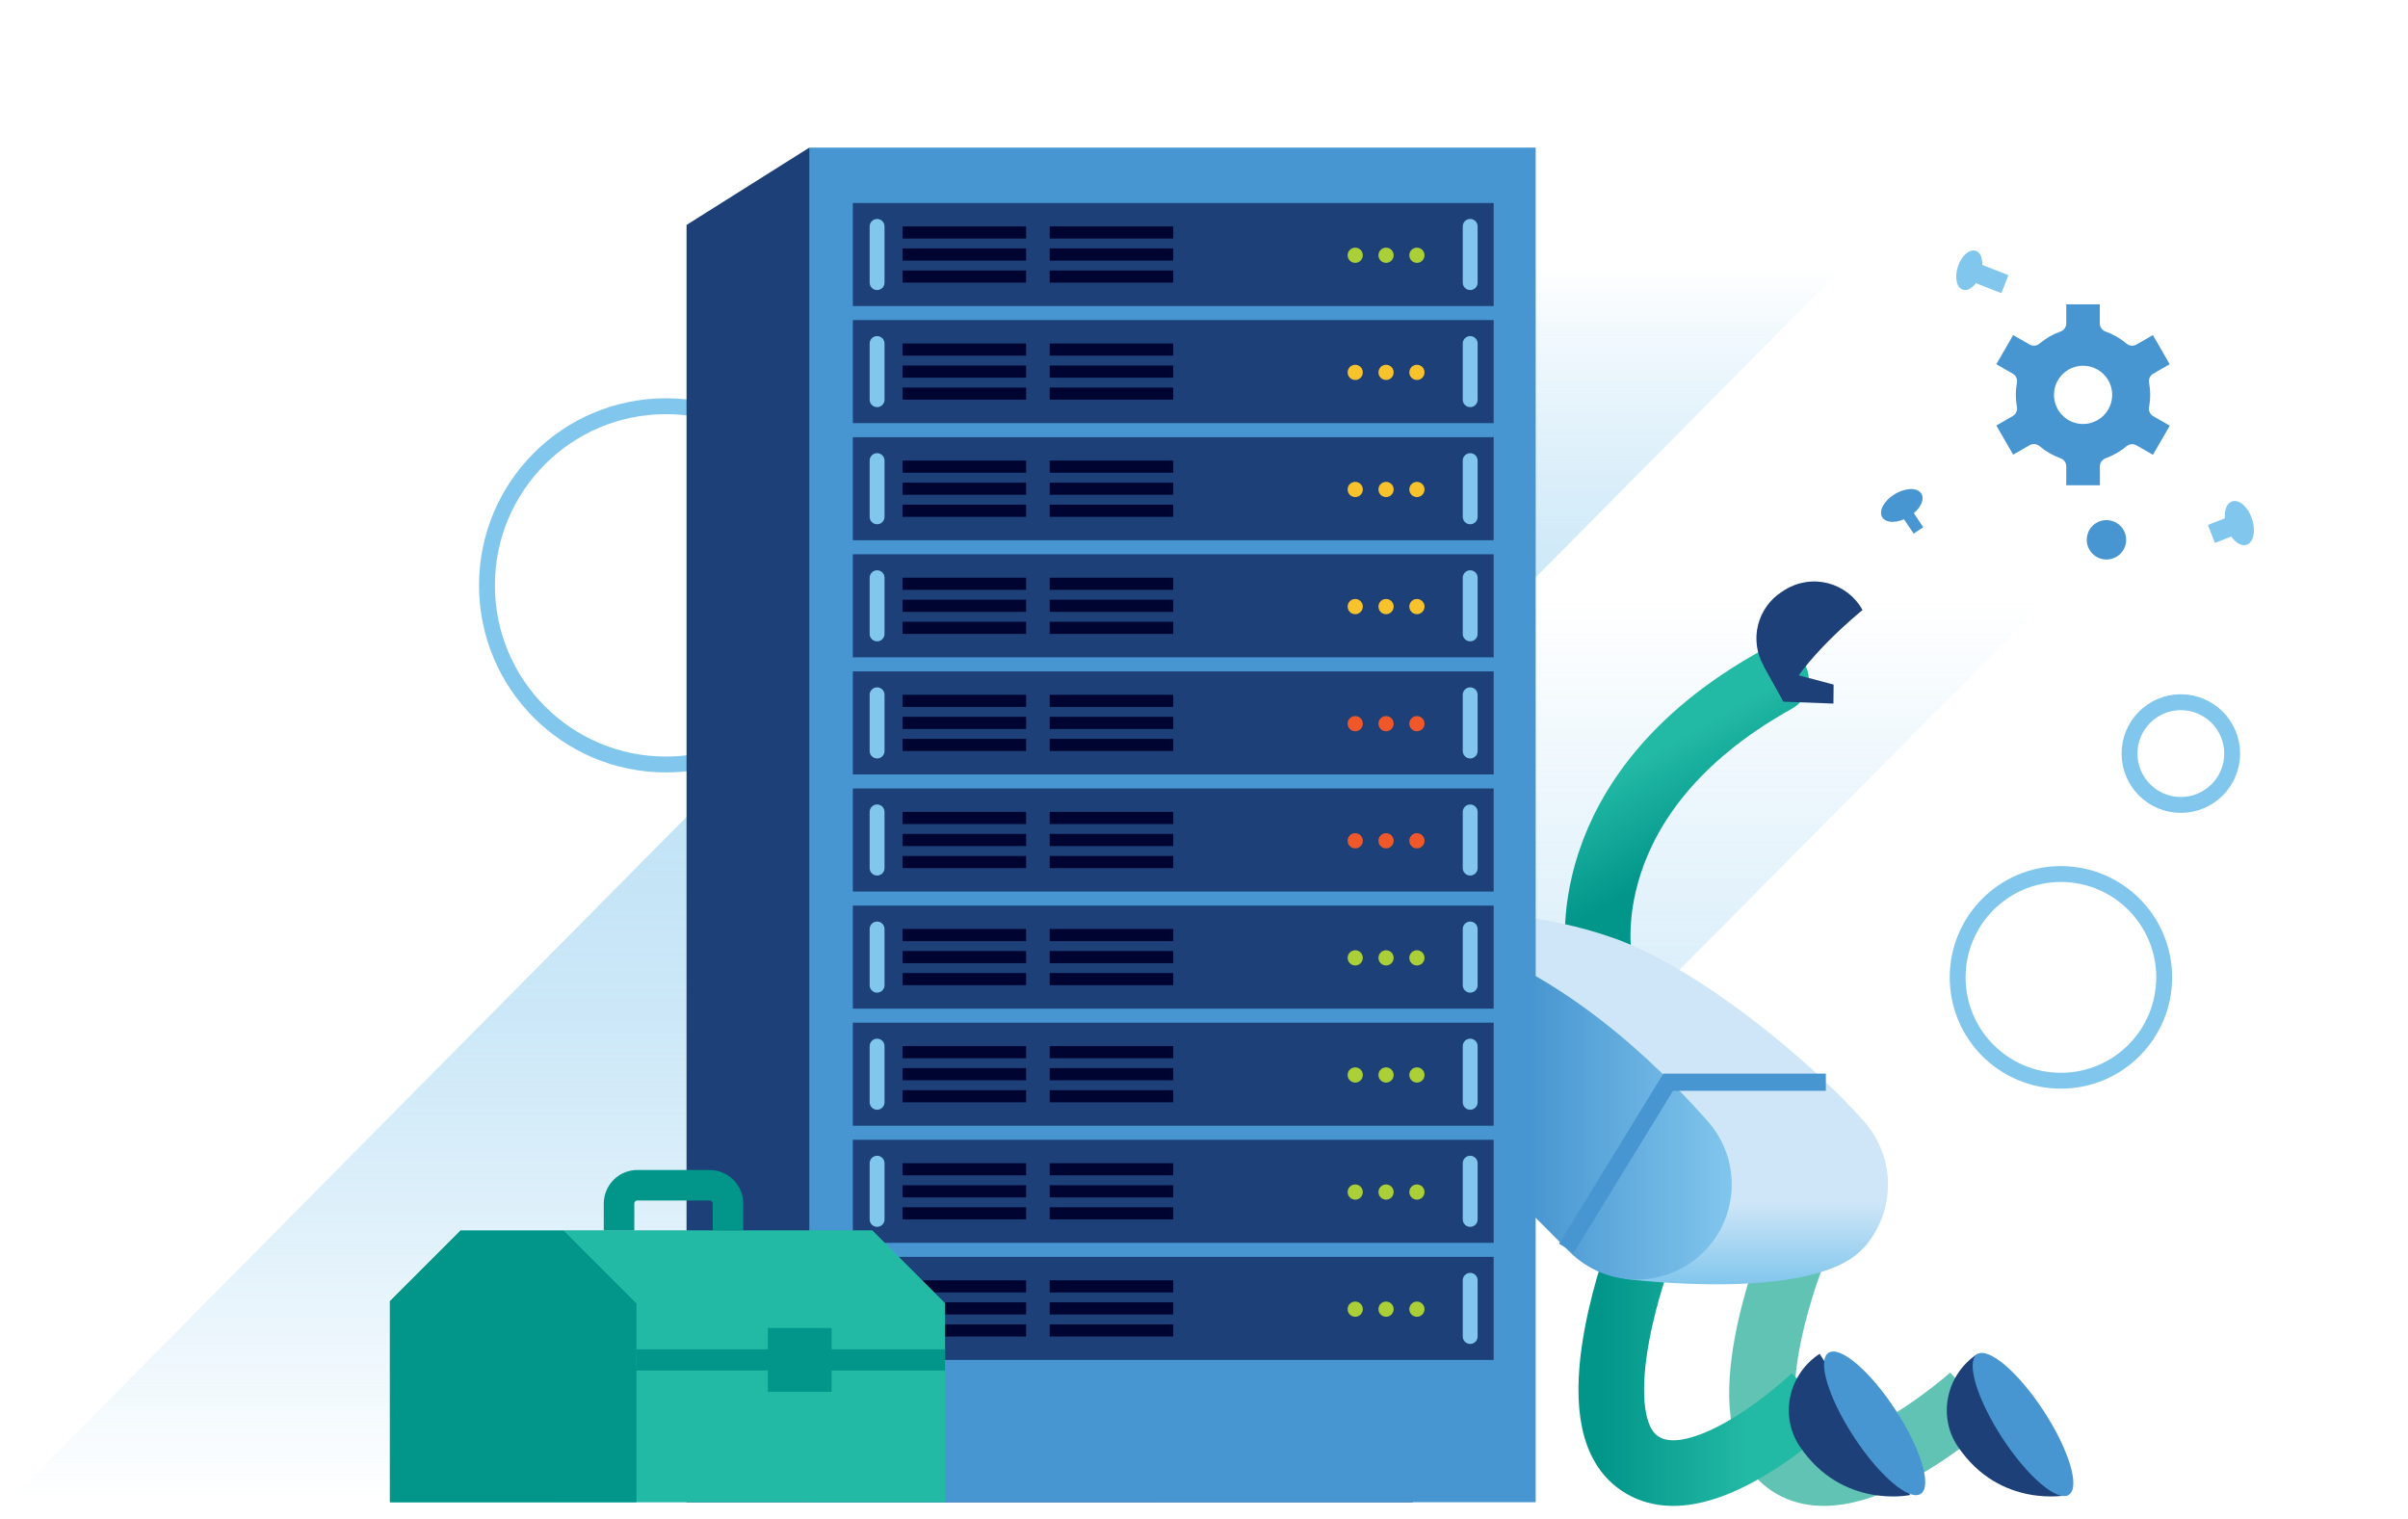 <svg width="455" height="287" viewBox="0 0 455 287" fill="none" xmlns="http://www.w3.org/2000/svg">
<path d="M125.837 144.452C144.516 144.452 159.659 129.297 159.659 110.602C159.659 91.908 144.516 76.753 125.837 76.753C107.157 76.753 92.015 91.908 92.015 110.602C92.015 129.297 107.157 144.452 125.837 144.452Z" stroke="#81C6ED" stroke-width="3" stroke-linecap="round" stroke-linejoin="round"/>
<path d="M389.419 204.202C400.195 204.202 408.93 195.46 408.93 184.675C408.93 173.891 400.195 165.148 389.419 165.148C378.644 165.148 369.908 173.891 369.908 184.675C369.908 195.46 378.644 204.202 389.419 204.202Z" stroke="#81C6ED" stroke-width="3" stroke-linecap="round" stroke-linejoin="round"/>
<path d="M412.078 152.091C417.433 152.091 421.774 147.746 421.774 142.387C421.774 137.028 417.433 132.683 412.078 132.683C406.723 132.683 402.382 137.028 402.382 142.387C402.382 147.746 406.723 152.091 412.078 152.091Z" stroke="#81C6ED" stroke-width="3" stroke-linecap="round" stroke-linejoin="round"/>
<path d="M395.883 2.393L117.041 283.849H1.443L279.634 3.038L395.883 2.393Z" fill="url(#paint0_linear)"/>
<path d="M452.382 47.283L217.399 283.849H104.919L339.473 47.713L452.382 47.283Z" fill="url(#paint1_linear)"/>
<path d="M266.975 283.849H129.725V42.503L152.927 27.888L266.975 283.849Z" fill="#1C4077"/>
<path d="M339.127 235.844C339.127 235.844 326.659 266.441 337.106 275.685C348.483 285.747 372.645 263.946 372.645 263.946" stroke="#61C3B4" stroke-width="12.4" stroke-miterlimit="10"/>
<path d="M310.076 235.844C310.076 235.844 298.334 266.441 308.788 275.685C320.159 285.747 342.866 263.946 342.866 263.946" stroke="url(#paint2_linear)" stroke-width="12.4" stroke-miterlimit="10"/>
<path d="M302.193 181.202C302.193 181.202 296.337 150.3 335.585 128.482" stroke="url(#paint3_linear)" stroke-width="12.4" stroke-miterlimit="10" stroke-linecap="round"/>
<path d="M337.01 132.582L333.2 125.719C331.911 123.403 331.548 120.683 332.186 118.109C332.823 115.536 334.413 113.3 336.635 111.855C336.838 111.718 337.052 111.587 337.267 111.45C338.47 110.699 339.814 110.201 341.215 109.987C342.617 109.773 344.047 109.846 345.42 110.203C346.792 110.56 348.078 111.192 349.198 112.062C350.318 112.932 351.25 114.021 351.936 115.263C351.936 115.263 340.081 124.782 337.01 132.582Z" fill="#1C4077"/>
<path d="M346.432 132.94L337.01 132.582L333.277 125.862L346.468 129.353L346.432 132.94Z" fill="#1C4077"/>
<path d="M352.174 235.772C355.103 232.49 356.726 228.248 356.737 223.848C356.748 219.448 355.146 215.197 352.234 211.901C341.989 200.287 320.946 182.992 305.126 177.329C277.995 167.589 248.209 175.055 254.494 180.546C258.436 183.983 294.357 228.808 307.106 241.644C307.106 241.644 342.842 246.311 352.144 235.754L352.174 235.772Z" fill="url(#paint4_linear)"/>
<path d="M322.658 235.772C325.586 232.49 327.209 228.247 327.22 223.848C327.231 219.448 325.629 215.197 322.717 211.901C312.473 200.287 295.097 183.852 274.178 177.329C240.261 166.706 255.759 196.891 262.044 202.394C265.979 205.831 283.773 223.645 296.522 236.476C298.248 238.214 300.312 239.581 302.585 240.491C304.859 241.402 307.295 241.837 309.743 241.771C312.191 241.704 314.6 241.137 316.82 240.105C319.041 239.072 321.028 237.595 322.658 235.766V235.772Z" fill="url(#paint5_linear)"/>
<path d="M290.177 27.888H152.927V283.843H290.177V27.888Z" fill="#4896D1"/>
<path d="M282.234 38.355H161.15V57.828H282.234V38.355Z" fill="#1C4077"/>
<path d="M193.881 51.109H170.542V53.4H193.881V51.109Z" fill="#000430"/>
<path d="M221.686 51.109H198.347V53.4H221.686V51.109Z" fill="#000430"/>
<path d="M193.881 46.943H170.542V49.235H193.881V46.943Z" fill="#000430"/>
<path d="M221.686 46.943H198.347V49.235H221.686V46.943Z" fill="#000430"/>
<path d="M193.881 42.778H170.542V45.069H193.881V42.778Z" fill="#000430"/>
<path d="M221.686 42.778H198.347V45.069H221.686V42.778Z" fill="#000430"/>
<path d="M165.729 42.778V53.4" stroke="#81C6ED" stroke-width="2.81" stroke-miterlimit="10" stroke-linecap="round"/>
<path d="M277.798 42.778V53.4" stroke="#81C6ED" stroke-width="2.81" stroke-miterlimit="10" stroke-linecap="round"/>
<path d="M256.075 49.67C256.868 49.67 257.512 49.026 257.512 48.232C257.512 47.438 256.868 46.794 256.075 46.794C255.281 46.794 254.638 47.438 254.638 48.232C254.638 49.026 255.281 49.67 256.075 49.67Z" fill="#ABCF37"/>
<path d="M261.9 49.67C262.694 49.67 263.338 49.026 263.338 48.232C263.338 47.438 262.694 46.794 261.9 46.794C261.107 46.794 260.463 47.438 260.463 48.232C260.463 49.026 261.107 49.67 261.9 49.67Z" fill="#ABCF37"/>
<path d="M267.732 49.67C268.526 49.67 269.169 49.026 269.169 48.232C269.169 47.438 268.526 46.794 267.732 46.794C266.938 46.794 266.295 47.438 266.295 48.232C266.295 49.026 266.938 49.67 267.732 49.67Z" fill="#ABCF37"/>
<path d="M282.234 60.478H161.15V79.951H282.234V60.478Z" fill="#1C4077"/>
<path d="M193.881 73.232H170.542V75.523H193.881V73.232Z" fill="#000430"/>
<path d="M221.686 73.232H198.347V75.523H221.686V73.232Z" fill="#000430"/>
<path d="M193.881 69.066H170.542V71.358H193.881V69.066Z" fill="#000430"/>
<path d="M221.686 69.066H198.347V71.358H221.686V69.066Z" fill="#000430"/>
<path d="M193.881 64.906H170.542V67.198H193.881V64.906Z" fill="#000430"/>
<path d="M221.686 64.906H198.347V67.198H221.686V64.906Z" fill="#000430"/>
<path d="M165.729 64.906V75.523" stroke="#81C6ED" stroke-width="2.81" stroke-miterlimit="10" stroke-linecap="round"/>
<path d="M277.798 64.906V75.523" stroke="#81C6ED" stroke-width="2.81" stroke-miterlimit="10" stroke-linecap="round"/>
<path d="M256.075 71.799C256.868 71.799 257.512 71.155 257.512 70.361C257.512 69.567 256.868 68.923 256.075 68.923C255.281 68.923 254.638 69.567 254.638 70.361C254.638 71.155 255.281 71.799 256.075 71.799Z" fill="#F8C22C"/>
<path d="M261.9 71.799C262.694 71.799 263.338 71.155 263.338 70.361C263.338 69.567 262.694 68.923 261.9 68.923C261.107 68.923 260.463 69.567 260.463 70.361C260.463 71.155 261.107 71.799 261.9 71.799Z" fill="#F8C22C"/>
<path d="M267.732 71.799C268.526 71.799 269.169 71.155 269.169 70.361C269.169 69.567 268.526 68.923 267.732 68.923C266.938 68.923 266.295 69.567 266.295 70.361C266.295 71.155 266.938 71.799 267.732 71.799Z" fill="#F8C22C"/>
<path d="M282.234 82.607H161.15V102.08H282.234V82.607Z" fill="#1C4077"/>
<path d="M193.881 95.36H170.542V97.652H193.881V95.36Z" fill="#000430"/>
<path d="M221.686 95.36H198.347V97.652H221.686V95.36Z" fill="#000430"/>
<path d="M193.881 91.195H170.542V93.486H193.881V91.195Z" fill="#000430"/>
<path d="M221.686 91.195H198.347V93.486H221.686V91.195Z" fill="#000430"/>
<path d="M193.881 87.029H170.542V89.321H193.881V87.029Z" fill="#000430"/>
<path d="M221.686 87.029H198.347V89.321H221.686V87.029Z" fill="#000430"/>
<path d="M165.729 87.029V97.652" stroke="#81C6ED" stroke-width="2.81" stroke-miterlimit="10" stroke-linecap="round"/>
<path d="M277.798 87.029V97.652" stroke="#81C6ED" stroke-width="2.81" stroke-miterlimit="10" stroke-linecap="round"/>
<path d="M256.075 93.922C256.868 93.922 257.512 93.278 257.512 92.484C257.512 91.689 256.868 91.046 256.075 91.046C255.281 91.046 254.638 91.689 254.638 92.484C254.638 93.278 255.281 93.922 256.075 93.922Z" fill="#F8C22C"/>
<path d="M261.9 93.922C262.694 93.922 263.338 93.278 263.338 92.484C263.338 91.689 262.694 91.046 261.9 91.046C261.107 91.046 260.463 91.689 260.463 92.484C260.463 93.278 261.107 93.922 261.9 93.922Z" fill="#F8C22C"/>
<path d="M267.732 93.922C268.526 93.922 269.169 93.278 269.169 92.484C269.169 91.689 268.526 91.046 267.732 91.046C266.938 91.046 266.295 91.689 266.295 92.484C266.295 93.278 266.938 93.922 267.732 93.922Z" fill="#F8C22C"/>
<path d="M282.234 104.73H161.15V124.203H282.234V104.73Z" fill="#1C4077"/>
<path d="M193.881 117.483H170.542V119.775H193.881V117.483Z" fill="#000430"/>
<path d="M221.686 117.483H198.347V119.775H221.686V117.483Z" fill="#000430"/>
<path d="M193.881 113.318H170.542V115.609H193.881V113.318Z" fill="#000430"/>
<path d="M221.686 113.318H198.347V115.609H221.686V113.318Z" fill="#000430"/>
<path d="M193.881 109.158H170.542V111.45H193.881V109.158Z" fill="#000430"/>
<path d="M221.686 109.158H198.347V111.45H221.686V109.158Z" fill="#000430"/>
<path d="M165.729 109.158V119.775" stroke="#81C6ED" stroke-width="2.81" stroke-miterlimit="10" stroke-linecap="round"/>
<path d="M277.798 109.158V119.775" stroke="#81C6ED" stroke-width="2.81" stroke-miterlimit="10" stroke-linecap="round"/>
<path d="M256.075 116.051C256.868 116.051 257.512 115.407 257.512 114.613C257.512 113.818 256.868 113.174 256.075 113.174C255.281 113.174 254.638 113.818 254.638 114.613C254.638 115.407 255.281 116.051 256.075 116.051Z" fill="#F8C22C"/>
<path d="M261.9 116.051C262.694 116.051 263.338 115.407 263.338 114.613C263.338 113.818 262.694 113.174 261.9 113.174C261.107 113.174 260.463 113.818 260.463 114.613C260.463 115.407 261.107 116.051 261.9 116.051Z" fill="#F8C22C"/>
<path d="M267.732 116.051C268.526 116.051 269.169 115.407 269.169 114.613C269.169 113.818 268.526 113.174 267.732 113.174C266.938 113.174 266.295 113.818 266.295 114.613C266.295 115.407 266.938 116.051 267.732 116.051Z" fill="#F8C22C"/>
<path d="M282.234 126.859H161.15V146.332H282.234V126.859Z" fill="#1C4077"/>
<path d="M193.881 139.606H170.542V141.898H193.881V139.606Z" fill="#000430"/>
<path d="M221.686 139.606H198.347V141.898H221.686V139.606Z" fill="#000430"/>
<path d="M193.881 135.446H170.542V137.738H193.881V135.446Z" fill="#000430"/>
<path d="M221.686 135.446H198.347V137.738H221.686V135.446Z" fill="#000430"/>
<path d="M193.881 131.281H170.542V133.572H193.881V131.281Z" fill="#000430"/>
<path d="M221.686 131.281H198.347V133.572H221.686V131.281Z" fill="#000430"/>
<path d="M165.729 131.281V141.904" stroke="#81C6ED" stroke-width="2.81" stroke-miterlimit="10" stroke-linecap="round"/>
<path d="M277.798 131.281V141.904" stroke="#81C6ED" stroke-width="2.81" stroke-miterlimit="10" stroke-linecap="round"/>
<path d="M256.075 138.174C256.868 138.174 257.512 137.53 257.512 136.735C257.512 135.941 256.868 135.297 256.075 135.297C255.281 135.297 254.638 135.941 254.638 136.735C254.638 137.53 255.281 138.174 256.075 138.174Z" fill="#F0582A"/>
<path d="M261.9 138.174C262.694 138.174 263.338 137.53 263.338 136.735C263.338 135.941 262.694 135.297 261.9 135.297C261.107 135.297 260.463 135.941 260.463 136.735C260.463 137.53 261.107 138.174 261.9 138.174Z" fill="#F0582A"/>
<path d="M267.732 138.174C268.526 138.174 269.169 137.53 269.169 136.735C269.169 135.941 268.526 135.297 267.732 135.297C266.938 135.297 266.295 135.941 266.295 136.735C266.295 137.53 266.938 138.174 267.732 138.174Z" fill="#F0582A"/>
<path d="M282.234 148.981H161.15V168.455H282.234V148.981Z" fill="#1C4077"/>
<path d="M193.881 161.735H170.542V164.026H193.881V161.735Z" fill="#000430"/>
<path d="M221.686 161.735H198.347V164.026H221.686V161.735Z" fill="#000430"/>
<path d="M193.881 157.569H170.542V159.861H193.881V157.569Z" fill="#000430"/>
<path d="M221.686 157.569H198.347V159.861H221.686V157.569Z" fill="#000430"/>
<path d="M193.881 153.41H170.542V155.701H193.881V153.41Z" fill="#000430"/>
<path d="M221.686 153.41H198.347V155.701H221.686V153.41Z" fill="#000430"/>
<path d="M165.729 153.41V164.026" stroke="#81C6ED" stroke-width="2.81" stroke-miterlimit="10" stroke-linecap="round"/>
<path d="M277.798 153.41V164.026" stroke="#81C6ED" stroke-width="2.81" stroke-miterlimit="10" stroke-linecap="round"/>
<path d="M256.075 160.303C256.868 160.303 257.512 159.659 257.512 158.864C257.512 158.07 256.868 157.426 256.075 157.426C255.281 157.426 254.638 158.07 254.638 158.864C254.638 159.659 255.281 160.303 256.075 160.303Z" fill="#F0582A"/>
<path d="M261.9 160.303C262.694 160.303 263.338 159.659 263.338 158.864C263.338 158.07 262.694 157.426 261.9 157.426C261.107 157.426 260.463 158.07 260.463 158.864C260.463 159.659 261.107 160.303 261.9 160.303Z" fill="#F0582A"/>
<path d="M267.732 160.303C268.526 160.303 269.169 159.659 269.169 158.864C269.169 158.07 268.526 157.426 267.732 157.426C266.938 157.426 266.295 158.07 266.295 158.864C266.295 159.659 266.938 160.303 267.732 160.303Z" fill="#F0582A"/>
<path d="M282.234 171.11H161.15V190.583H282.234V171.11Z" fill="#1C4077"/>
<path d="M193.881 183.858H170.542V186.149H193.881V183.858Z" fill="#000430"/>
<path d="M221.686 183.858H198.347V186.149H221.686V183.858Z" fill="#000430"/>
<path d="M193.881 179.698H170.542V181.99H193.881V179.698Z" fill="#000430"/>
<path d="M221.686 179.698H198.347V181.99H221.686V179.698Z" fill="#000430"/>
<path d="M193.881 175.532H170.542V177.824H193.881V175.532Z" fill="#000430"/>
<path d="M221.686 175.532H198.347V177.824H221.686V175.532Z" fill="#000430"/>
<path d="M165.729 175.532V186.155" stroke="#81C6ED" stroke-width="2.81" stroke-miterlimit="10" stroke-linecap="round"/>
<path d="M277.798 175.532V186.155" stroke="#81C6ED" stroke-width="2.81" stroke-miterlimit="10" stroke-linecap="round"/>
<path d="M256.075 182.425C256.868 182.425 257.512 181.781 257.512 180.987C257.512 180.193 256.868 179.549 256.075 179.549C255.281 179.549 254.638 180.193 254.638 180.987C254.638 181.781 255.281 182.425 256.075 182.425Z" fill="#ABCF37"/>
<path d="M261.9 182.425C262.694 182.425 263.338 181.781 263.338 180.987C263.338 180.193 262.694 179.549 261.9 179.549C261.107 179.549 260.463 180.193 260.463 180.987C260.463 181.781 261.107 182.425 261.9 182.425Z" fill="#ABCF37"/>
<path d="M267.732 182.425C268.526 182.425 269.169 181.781 269.169 180.987C269.169 180.193 268.526 179.549 267.732 179.549C266.938 179.549 266.295 180.193 266.295 180.987C266.295 181.781 266.938 182.425 267.732 182.425Z" fill="#ABCF37"/>
<path d="M282.234 193.233H161.15V212.706H282.234V193.233Z" fill="#1C4077"/>
<path d="M193.881 205.986H170.542V208.278H193.881V205.986Z" fill="#000430"/>
<path d="M221.686 205.986H198.347V208.278H221.686V205.986Z" fill="#000430"/>
<path d="M193.881 201.821H170.542V204.112H193.881V201.821Z" fill="#000430"/>
<path d="M221.686 201.821H198.347V204.112H221.686V201.821Z" fill="#000430"/>
<path d="M193.881 197.661H170.542V199.953H193.881V197.661Z" fill="#000430"/>
<path d="M221.686 197.661H198.347V199.953H221.686V197.661Z" fill="#000430"/>
<path d="M165.729 197.661V208.278" stroke="#81C6ED" stroke-width="2.81" stroke-miterlimit="10" stroke-linecap="round"/>
<path d="M277.798 197.661V208.278" stroke="#81C6ED" stroke-width="2.81" stroke-miterlimit="10" stroke-linecap="round"/>
<path d="M256.075 204.554C256.868 204.554 257.512 203.91 257.512 203.116C257.512 202.322 256.868 201.678 256.075 201.678C255.281 201.678 254.638 202.322 254.638 203.116C254.638 203.91 255.281 204.554 256.075 204.554Z" fill="#ABCF37"/>
<path d="M261.9 204.554C262.694 204.554 263.338 203.91 263.338 203.116C263.338 202.322 262.694 201.678 261.9 201.678C261.107 201.678 260.463 202.322 260.463 203.116C260.463 203.91 261.107 204.554 261.9 204.554Z" fill="#ABCF37"/>
<path d="M267.732 204.554C268.526 204.554 269.169 203.91 269.169 203.116C269.169 202.322 268.526 201.678 267.732 201.678C266.938 201.678 266.295 202.322 266.295 203.116C266.295 203.91 266.938 204.554 267.732 204.554Z" fill="#ABCF37"/>
<path d="M282.234 215.362H161.15V234.835H282.234V215.362Z" fill="#1C4077"/>
<path d="M193.881 228.109H170.542V230.401H193.881V228.109Z" fill="#000430"/>
<path d="M221.686 228.109H198.347V230.401H221.686V228.109Z" fill="#000430"/>
<path d="M193.881 223.95H170.542V226.241H193.881V223.95Z" fill="#000430"/>
<path d="M221.686 223.95H198.347V226.241H221.686V223.95Z" fill="#000430"/>
<path d="M193.881 219.784H170.542V222.076H193.881V219.784Z" fill="#000430"/>
<path d="M221.686 219.784H198.347V222.076H221.686V219.784Z" fill="#000430"/>
<path d="M165.729 219.784V230.407" stroke="#81C6ED" stroke-width="2.81" stroke-miterlimit="10" stroke-linecap="round"/>
<path d="M277.798 219.784V230.407" stroke="#81C6ED" stroke-width="2.81" stroke-miterlimit="10" stroke-linecap="round"/>
<path d="M256.075 226.677C256.868 226.677 257.512 226.033 257.512 225.239C257.512 224.444 256.868 223.8 256.075 223.8C255.281 223.8 254.638 224.444 254.638 225.239C254.638 226.033 255.281 226.677 256.075 226.677Z" fill="#ABCF37"/>
<path d="M261.9 226.677C262.694 226.677 263.338 226.033 263.338 225.239C263.338 224.444 262.694 223.8 261.9 223.8C261.107 223.8 260.463 224.444 260.463 225.239C260.463 226.033 261.107 226.677 261.9 226.677Z" fill="#ABCF37"/>
<path d="M267.732 226.677C268.526 226.677 269.169 226.033 269.169 225.239C269.169 224.444 268.526 223.8 267.732 223.8C266.938 223.8 266.295 224.444 266.295 225.239C266.295 226.033 266.938 226.677 267.732 226.677Z" fill="#ABCF37"/>
<path d="M282.234 237.485H161.15V256.958H282.234V237.485Z" fill="#1C4077"/>
<path d="M193.881 250.238H170.542V252.53H193.881V250.238Z" fill="#000430"/>
<path d="M221.686 250.238H198.347V252.53H221.686V250.238Z" fill="#000430"/>
<path d="M193.881 246.072H170.542V248.364H193.881V246.072Z" fill="#000430"/>
<path d="M221.686 246.072H198.347V248.364H221.686V246.072Z" fill="#000430"/>
<path d="M193.881 241.913H170.542V244.205H193.881V241.913Z" fill="#000430"/>
<path d="M221.686 241.913H198.347V244.205H221.686V241.913Z" fill="#000430"/>
<path d="M165.729 241.913V252.53" stroke="#81C6ED" stroke-width="2.81" stroke-miterlimit="10" stroke-linecap="round"/>
<path d="M277.798 241.913V252.53" stroke="#81C6ED" stroke-width="2.81" stroke-miterlimit="10" stroke-linecap="round"/>
<path d="M256.075 248.806C256.868 248.806 257.512 248.162 257.512 247.367C257.512 246.573 256.868 245.929 256.075 245.929C255.281 245.929 254.638 246.573 254.638 247.367C254.638 248.162 255.281 248.806 256.075 248.806Z" fill="#ABCF37"/>
<path d="M261.9 248.806C262.694 248.806 263.338 248.162 263.338 247.367C263.338 246.573 262.694 245.929 261.9 245.929C261.107 245.929 260.463 246.573 260.463 247.367C260.463 248.162 261.107 248.806 261.9 248.806Z" fill="#ABCF37"/>
<path d="M267.732 248.806C268.526 248.806 269.169 248.162 269.169 247.367C269.169 246.573 268.526 245.929 267.732 245.929C266.938 245.929 266.295 246.573 266.295 247.367C266.295 248.162 266.938 248.806 267.732 248.806Z" fill="#ABCF37"/>
<path d="M83.72 256.958H130.303" stroke="#008179" stroke-width="2.31" stroke-miterlimit="10"/>
<path fill-rule="evenodd" clip-rule="evenodd" d="M406.08 76.884C406.358 75.381 406.358 73.839 406.08 72.336C406.013 72.004 406.051 71.659 406.19 71.349C406.329 71.04 406.562 70.782 406.855 70.612L409.974 68.821L406.795 63.313L403.683 65.103C403.389 65.272 403.051 65.344 402.714 65.311C402.377 65.278 402.059 65.141 401.804 64.918C400.634 63.928 399.295 63.158 397.851 62.645C397.533 62.533 397.258 62.325 397.062 62.051C396.867 61.776 396.761 61.448 396.76 61.111V57.5H390.427V61.111C390.426 61.449 390.319 61.778 390.123 62.053C389.926 62.328 389.649 62.534 389.33 62.645C387.888 63.159 386.551 63.929 385.382 64.918C385.127 65.141 384.809 65.278 384.473 65.311C384.136 65.344 383.797 65.272 383.504 65.103L380.391 63.313L377.213 68.821L380.326 70.612C380.619 70.782 380.852 71.04 380.992 71.349C381.132 71.658 381.172 72.003 381.107 72.336C380.82 73.839 380.82 75.382 381.107 76.884C381.172 77.217 381.132 77.562 380.992 77.871C380.852 78.181 380.619 78.438 380.326 78.609L377.213 80.399L380.391 85.907L383.504 84.117C383.798 83.95 384.136 83.879 384.472 83.912C384.808 83.945 385.126 84.081 385.382 84.302C386.551 85.293 387.888 86.065 389.33 86.582C389.65 86.69 389.928 86.897 390.125 87.172C390.322 87.447 390.427 87.777 390.427 88.115V91.696H396.783V88.115C396.783 87.778 396.889 87.449 397.084 87.174C397.28 86.899 397.556 86.692 397.875 86.582C399.319 86.066 400.658 85.294 401.828 84.302C402.086 84.088 402.403 83.959 402.737 83.931C403.071 83.904 403.405 83.979 403.695 84.147L406.807 85.937L409.986 80.429L406.867 78.638C406.566 78.468 406.327 78.206 406.186 77.89C406.044 77.575 406.007 77.222 406.08 76.884ZM393.557 80.112C392.473 80.103 391.415 79.773 390.517 79.163C389.62 78.553 388.922 77.691 388.513 76.686C388.104 75.68 388.001 74.576 388.218 73.512C388.434 72.448 388.961 71.472 389.73 70.707C390.5 69.942 391.478 69.421 392.543 69.212C393.607 69.002 394.71 69.112 395.712 69.528C396.714 69.944 397.57 70.647 398.174 71.549C398.777 72.452 399.101 73.512 399.103 74.598C399.105 75.322 398.964 76.038 398.688 76.707C398.412 77.376 398.008 77.984 397.497 78.497C396.986 79.009 396.38 79.415 395.712 79.692C395.044 79.97 394.328 80.112 393.605 80.112H393.557Z" fill="#4896D1"/>
<path d="M398.024 105.721C400.079 105.721 401.745 104.053 401.745 101.997C401.745 99.94 400.079 98.273 398.024 98.273C395.969 98.273 394.303 99.94 394.303 101.997C394.303 104.053 395.969 105.721 398.024 105.721Z" fill="#4896D1"/>
<path d="M360.647 97.675C362.694 96.452 363.775 94.49 363.061 93.293C362.347 92.095 360.109 92.116 358.061 93.339C356.014 94.562 354.933 96.524 355.647 97.721C356.361 98.918 358.599 98.897 360.647 97.675Z" fill="#4896D1"/>
<path d="M360.253 94.904L358.442 96.112L361.588 100.835L363.399 99.626L360.253 94.904Z" fill="#4896D1"/>
<path d="M424.501 102.932C425.822 102.491 426.282 100.298 425.527 98.034C424.772 95.771 423.088 94.294 421.767 94.735C420.446 95.177 419.987 97.37 420.742 99.633C421.497 101.896 423.18 103.373 424.501 102.932Z" fill="#81C6ED"/>
<path d="M417.851 100.887L423.134 98.822" stroke="#81C6ED" stroke-width="3.65" stroke-miterlimit="10"/>
<path d="M374.243 51.78C374.92 49.751 374.509 47.786 373.325 47.39C372.141 46.995 370.633 48.319 369.956 50.348C369.279 52.377 369.69 54.342 370.874 54.738C372.058 55.133 373.566 53.809 374.243 51.78Z" fill="#81C6ED"/>
<path d="M378.829 53.693L372.114 51.067" stroke="#81C6ED" stroke-width="3.65" stroke-miterlimit="10"/>
<path d="M87.024 232.508L73.679 245.858V283.849H178.568V246.263L164.823 232.508H87.024Z" fill="#22B9A5"/>
<path d="M87.024 232.508L73.679 245.858V283.849H120.262V246.263L106.517 232.508H87.024Z" fill="#02958A"/>
<path d="M120.262 256.958H178.568" stroke="#02958A" stroke-width="4" stroke-miterlimit="10"/>
<path d="M157.131 250.93H145.091V262.979H157.131V250.93Z" fill="#02958A"/>
<path d="M116.97 232.508V227.417C116.97 226.497 117.335 225.615 117.985 224.965C118.635 224.315 119.516 223.95 120.435 223.95H134.09C135.009 223.95 135.89 224.315 136.54 224.965C137.189 225.615 137.554 226.497 137.554 227.417V232.508" stroke="#02958A" stroke-width="5.77" stroke-miterlimit="10"/>
<path d="M295.973 235.843L315.21 204.482H345.001" stroke="#4896D1" stroke-width="3.26" stroke-miterlimit="10"/>
<path fill-rule="evenodd" clip-rule="evenodd" d="M340.093 273.328C336.175 267.533 337.964 259.602 343.826 255.806L360.946 282.482C360.946 282.482 348.125 285.222 340.093 273.328Z" fill="#1C4077"/>
<path d="M362.938 282.263C365.104 280.844 362.957 273.727 358.142 266.369C353.328 259.01 347.669 254.195 345.503 255.614C343.337 257.033 345.484 264.15 350.298 271.509C355.113 278.868 360.772 283.683 362.938 282.263Z" fill="#4896D1"/>
<path fill-rule="evenodd" clip-rule="evenodd" d="M369.944 273.328C366.026 267.533 367.815 259.602 373.677 255.806L390.797 282.482C390.797 282.482 377.976 285.222 369.944 273.328Z" fill="#1C4077"/>
<path d="M390.926 282.437C393.084 281.025 390.952 273.936 386.162 266.603C381.373 259.27 375.741 254.47 373.583 255.882C371.424 257.294 373.557 264.383 378.346 271.716C383.135 279.049 388.768 283.849 390.926 282.437Z" fill="#4896D1"/>
<path d="M178.568 246.263L164.823 232.508H106.517L120.262 246.263H178.568Z" fill="#22B9A5"/>
<defs>
<linearGradient id="paint0_linear" x1="198.663" y1="2.393" x2="198.663" y2="283.843" gradientUnits="userSpaceOnUse">
<stop offset="0.17" stop-color="#81C6ED" stop-opacity="0"/>
<stop offset="0.21" stop-color="#81C6ED" stop-opacity="0.1"/>
<stop offset="0.3" stop-color="#81C6ED" stop-opacity="0.27"/>
<stop offset="0.38" stop-color="#81C6ED" stop-opacity="0.4"/>
<stop offset="0.45" stop-color="#81C6ED" stop-opacity="0.47"/>
<stop offset="0.5" stop-color="#81C6ED" stop-opacity="0.5"/>
<stop offset="0.57" stop-color="#81C6ED" stop-opacity="0.47"/>
<stop offset="0.68" stop-color="#81C6ED" stop-opacity="0.4"/>
<stop offset="0.8" stop-color="#81C6ED" stop-opacity="0.27"/>
<stop offset="0.93" stop-color="#81C6ED" stop-opacity="0.1"/>
<stop offset="1" stop-color="#81C6ED" stop-opacity="0"/>
</linearGradient>
<linearGradient id="paint1_linear" x1="278.651" y1="47.283" x2="278.651" y2="283.843" gradientUnits="userSpaceOnUse">
<stop offset="0.28" stop-color="#81C6ED" stop-opacity="0"/>
<stop offset="0.38" stop-color="#81C6ED" stop-opacity="0.1"/>
<stop offset="0.57" stop-color="#81C6ED" stop-opacity="0.27"/>
<stop offset="0.74" stop-color="#81C6ED" stop-opacity="0.4"/>
<stop offset="0.89" stop-color="#81C6ED" stop-opacity="0.47"/>
<stop offset="1" stop-color="#81C6ED" stop-opacity="0.5"/>
</linearGradient>
<linearGradient id="paint2_linear" x1="345.394" y1="258.277" x2="300.726" y2="258.277" gradientUnits="userSpaceOnUse">
<stop offset="0.34" stop-color="#22B9A5"/>
<stop offset="0.96" stop-color="#02958A"/>
</linearGradient>
<linearGradient id="paint3_linear" x1="304.261" y1="134.856" x2="322.524" y2="167.257" gradientUnits="userSpaceOnUse">
<stop offset="0.28" stop-color="#22B9A5"/>
<stop offset="0.84" stop-color="#02958A"/>
</linearGradient>
<linearGradient id="paint4_linear" x1="305.204" y1="172.62" x2="305.204" y2="242.689" gradientUnits="userSpaceOnUse">
<stop offset="0.78" stop-color="#CEE6F7"/>
<stop offset="1" stop-color="#81C6ED"/>
</linearGradient>
<linearGradient id="paint5_linear" x1="253.01" y1="208.439" x2="327.213" y2="208.439" gradientUnits="userSpaceOnUse">
<stop offset="0.49" stop-color="#4896D1"/>
<stop offset="1" stop-color="#81C6ED"/>
</linearGradient>
</defs>
</svg>
